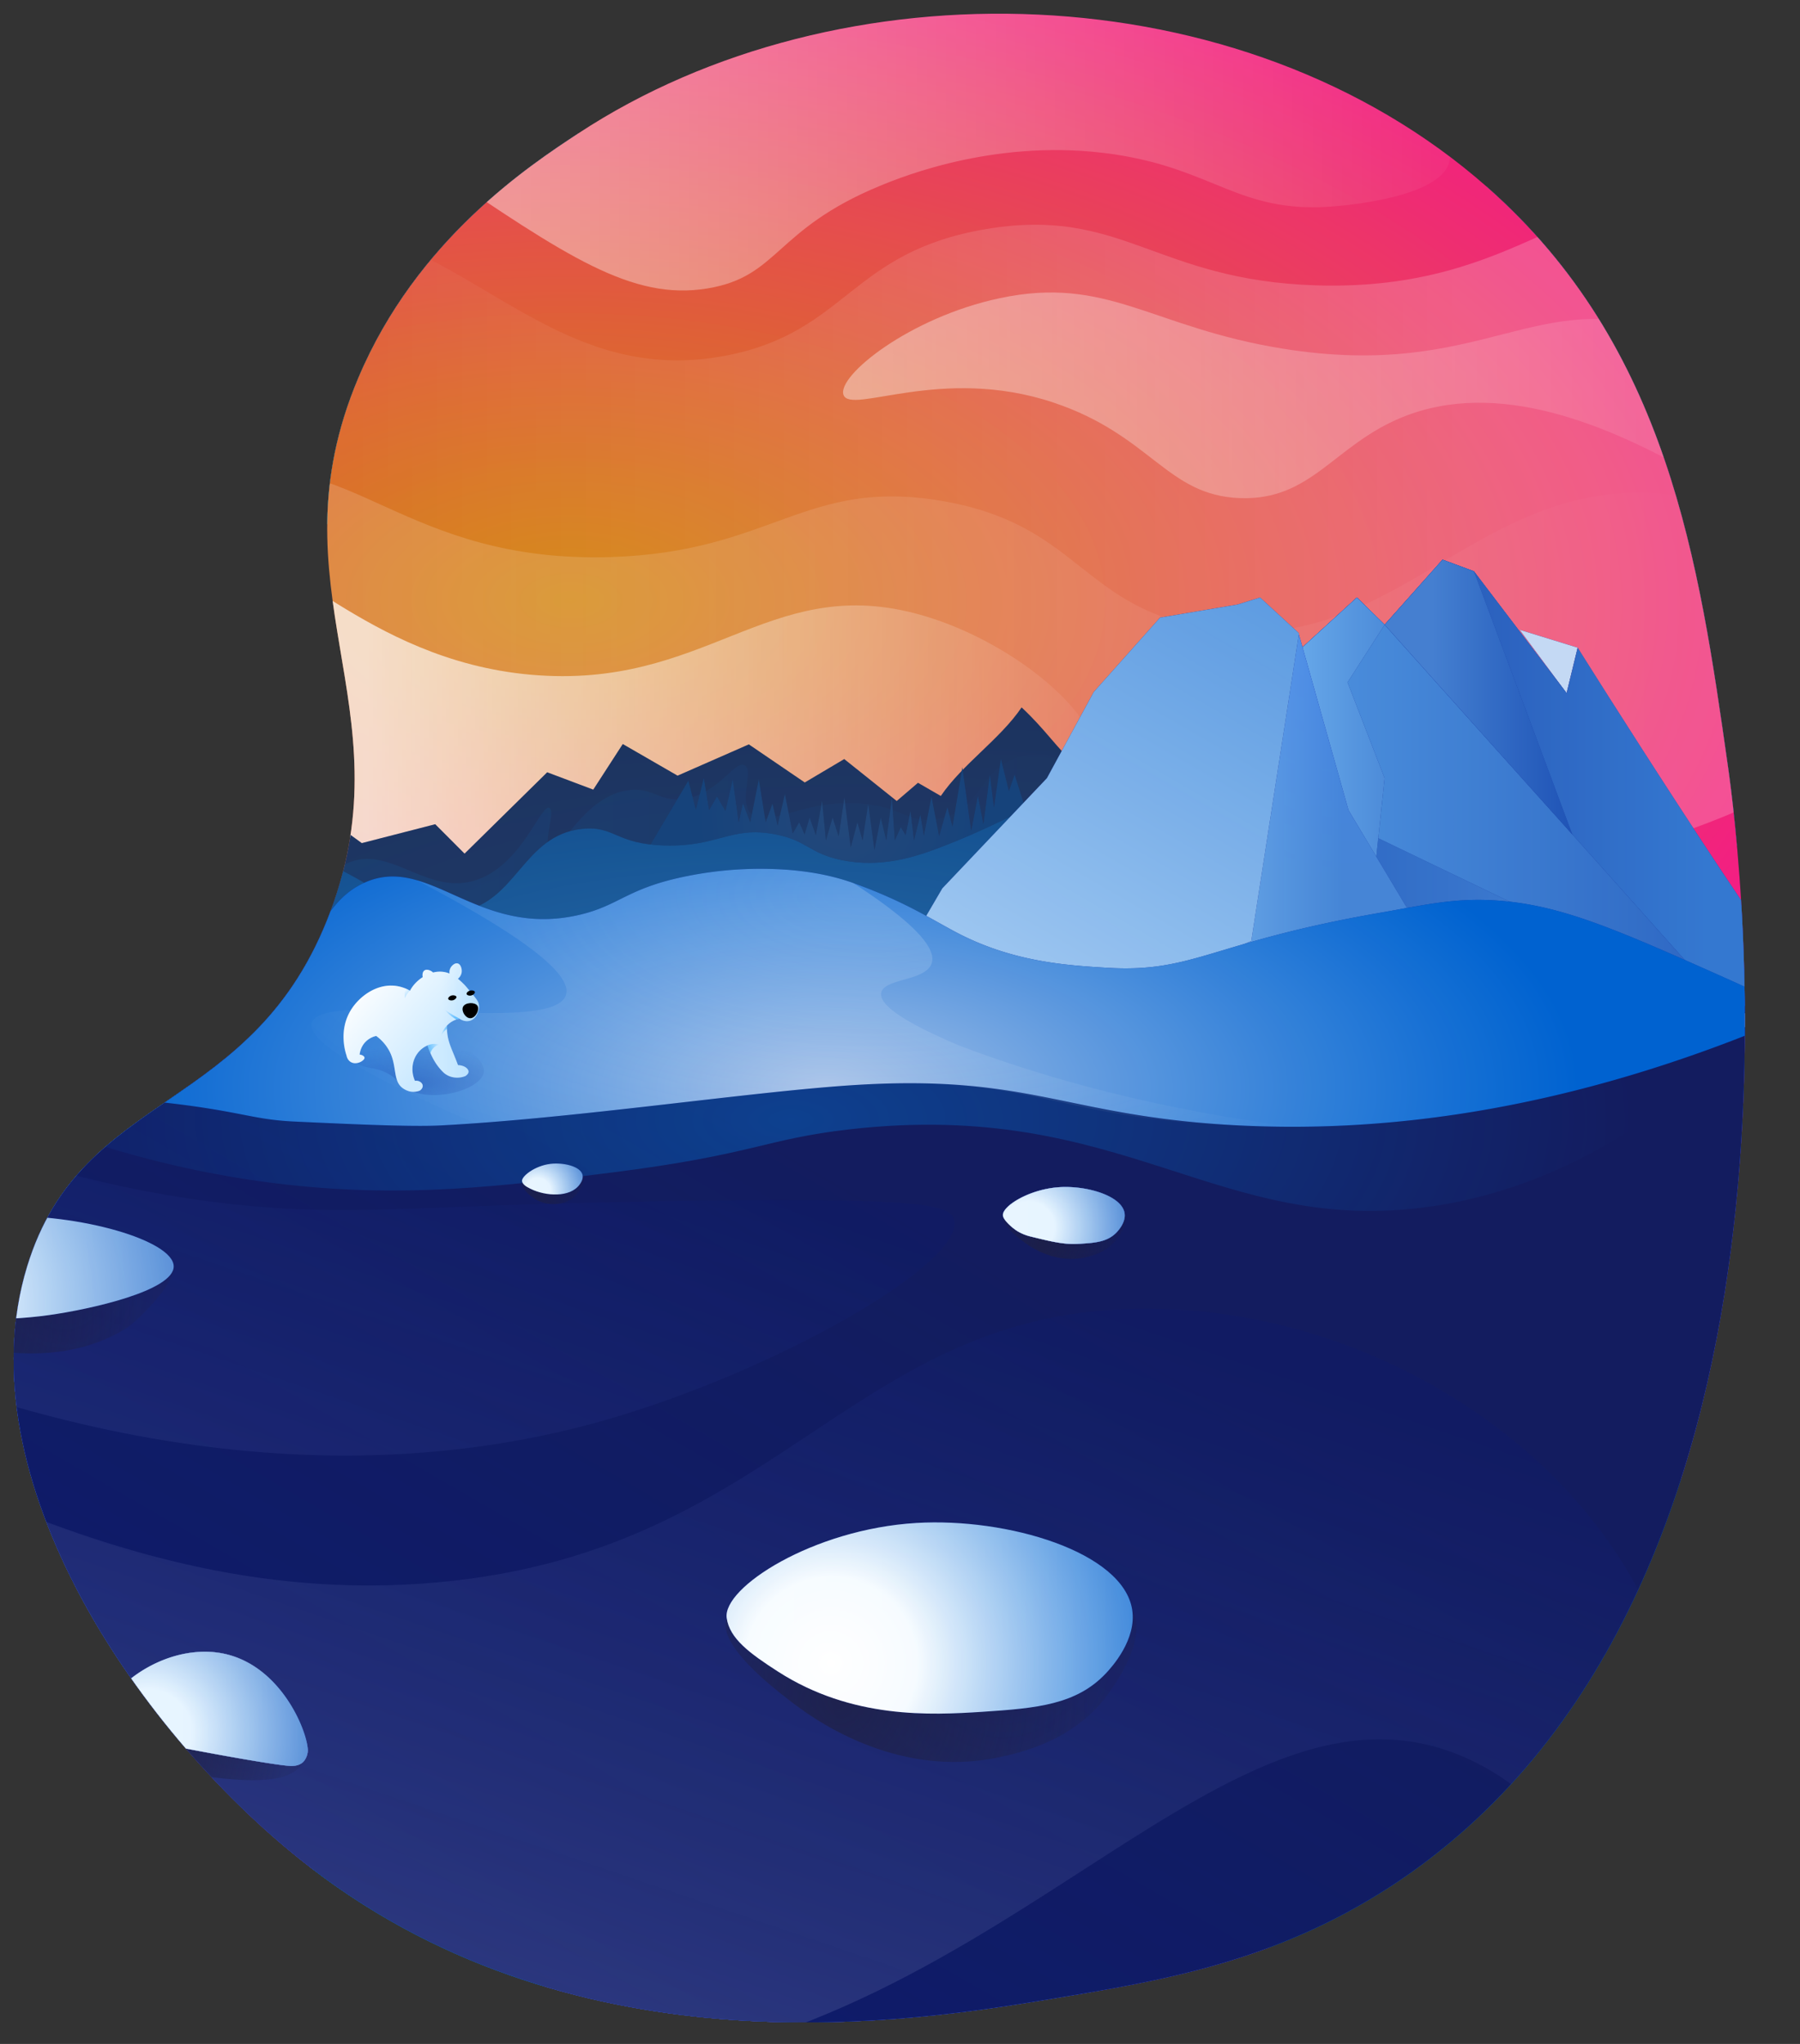 <svg id="ca764b75-c9ea-431e-ae27-5af58493767c" data-name="Layer 1" xmlns="http://www.w3.org/2000/svg" xmlns:xlink="http://www.w3.org/1999/xlink" viewBox="0 0 1854.93 2106.39"><rect x="0" y="0" width="1854.93" height="2106.39" fill="#333333" stroke="none"/><defs><clipPath id="06cde2b1-83fd-4da6-bcd7-39f15ecccd5c"><path d="M1780.66,789.66c12.54,88.2,111.36,855.81-347.93,1154.57-119.49,77.72-235.55,96.91-348.27,115.55-139.64,23.09-484.16,80.06-763.61-134.5C145.29,1790.48-38.52,1522.87,28,1305.13,84.32,1121,261.91,1149.56,340.65,939c78.55-210.08-62.75-333.24,28.58-549.52,60.18-142.51,176.38-218.9,226.88-252.1C864.2-38.9,1278.87-31,1532.57,192.83,1719.27,357.55,1750.74,579,1780.66,789.66Z" style="fill:none"/></clipPath><radialGradient id="9080c15e-0716-46c4-85df-f9cedf955e52" cx="418.46" cy="776.66" r="1116.28" gradientTransform="matrix(-0.01, 1, -1.86, -0.01, 1863.39, 368.21)" gradientUnits="userSpaceOnUse"><stop offset="0" stop-color="#00d9ff" stop-opacity="0.8"/><stop offset="1" stop-color="#1f2042" stop-opacity="0.98"/></radialGradient><radialGradient id="edf01304-2e3f-4761-a58a-b50db6eda8bd" cx="591.71" cy="617.09" r="876.74" gradientTransform="matrix(-0.01, 1, -1.86, -0.01, 1741.55, 33.34)" gradientUnits="userSpaceOnUse"><stop offset="0" stop-color="#ff9d00" stop-opacity="0.8"/><stop offset="1" stop-color="#ff00a6" stop-opacity="0.98"/></radialGradient><linearGradient id="74e48143-0919-469b-9906-d18cee3e137e" x1="379.67" y1="773.61" x2="1165.67" y2="773.61" gradientUnits="userSpaceOnUse"><stop offset="0" stop-color="#fff" stop-opacity="0.7"/><stop offset="1" stop-color="#fff" stop-opacity="0"/></linearGradient><linearGradient id="36b8a577-ac31-42ac-92eb-a6af97cbecfe" x1="370.52" y1="2230.77" x2="935.17" y2="1252.76" gradientUnits="userSpaceOnUse"><stop offset="0" stop-color="#1f2042" stop-opacity="0.4"/><stop offset="1" stop-color="#1f2042" stop-opacity="0.6"/></linearGradient><linearGradient id="58fbf54c-e185-4e9b-ba65-2db27e457662" x1="-603.5" y1="574.34" x2="697.11" y2="574.34" gradientTransform="matrix(-1, 0, 0, 1, 905.48, 0)" gradientUnits="userSpaceOnUse"><stop offset="0" stop-color="#fff" stop-opacity="0.2"/><stop offset="1" stop-color="#fff" stop-opacity="0"/></linearGradient><linearGradient id="b4434fd8-d4b8-43e0-8e7e-0ab7503a722e" x1="472.54" y1="750.87" x2="1779.53" y2="750.87" gradientUnits="userSpaceOnUse"><stop offset="0" stop-color="#fff" stop-opacity="0.15"/><stop offset="1" stop-color="#fff" stop-opacity="0"/></linearGradient><linearGradient id="e7980dbf-10fb-4648-b3c8-ba8f6133d7ac" x1="554.32" y1="2279.35" x2="897.95" y2="1265.84" gradientUnits="userSpaceOnUse"><stop offset="0" stop-color="#dbdfef" stop-opacity="0.2"/><stop offset="1" stop-color="#00178a" stop-opacity="0.1"/></linearGradient><radialGradient id="c51b5439-d8e2-4e63-9169-df71b5146bce" cx="896.15" cy="1013.83" r="1136.38" gradientTransform="translate(0 688.37) scale(1 0.32)" gradientUnits="userSpaceOnUse"><stop offset="0" stop-color="#2ea8ff" stop-opacity="0.3"/><stop offset="1" stop-color="#0095ff" stop-opacity="0.2"/></radialGradient><linearGradient id="af5cac08-256a-41c6-8289-6e798ce9c2bf" x1="2394.74" y1="923.33" x2="3098.7" y2="923.33" gradientTransform="matrix(-1, 0, 0, 1, 3528.77, 0)" gradientUnits="userSpaceOnUse"><stop offset="0" stop-color="#0095ff" stop-opacity="0"/><stop offset="1" stop-color="#0095ff" stop-opacity="0.2"/></linearGradient><radialGradient id="d438138c-1127-45a3-8ef1-edf70eb4e8f7" cx="866.46" cy="839.52" r="148.69" gradientUnits="userSpaceOnUse"><stop offset="0" stop-color="#2ea8ff" stop-opacity="0.3"/><stop offset="1" stop-color="#0095ff" stop-opacity="0.3"/></radialGradient><radialGradient id="d1216d24-6062-45b6-9d33-be8496196e95" cx="791.13" cy="1030.74" r="706.9" gradientTransform="translate(0 699.86) scale(1 0.32)" gradientUnits="userSpaceOnUse"><stop offset="0" stop-color="#2ea8ff" stop-opacity="0.8"/><stop offset="1" stop-color="#0095ff" stop-opacity="0.6"/></radialGradient><linearGradient id="73d7afb5-a64d-4681-93df-8d16fa02b666" x1="1861.31" y1="806.77" x2="2258.04" y2="806.77" gradientTransform="matrix(-1, 0, 0, 1, 3528.77, 0)" gradientUnits="userSpaceOnUse"><stop offset="0" stop-color="#6bc1ff" stop-opacity="0.7"/><stop offset="1" stop-color="#59baff" stop-opacity="0.5"/></linearGradient><linearGradient id="43ca0e9d-1649-4e9d-8c1c-5c37be9dff9d" x1="1769.34" y1="806.77" x2="2215.97" y2="806.77" gradientTransform="matrix(-1, 0, 0, 1, 3528.77, 0)" gradientUnits="userSpaceOnUse"><stop offset="0" stop-color="#57b9ff" stop-opacity="0.6"/><stop offset="1" stop-color="#6bc1ff" stop-opacity="0.3"/></linearGradient><linearGradient id="45a14ade-1e19-4af1-9791-0f99f35e9b9e" x1="1368.94" y1="826.26" x2="1919.12" y2="826.26" gradientUnits="userSpaceOnUse"><stop offset="0" stop-color="#6bc1ff" stop-opacity="0.7"/><stop offset="1" stop-color="#59baff" stop-opacity="0.4"/></linearGradient><linearGradient id="00a3a79e-260a-4b5e-961b-db5b739dd74e" x1="1476.3" y1="718.32" x2="1669.67" y2="718.32" gradientUnits="userSpaceOnUse"><stop offset="0" stop-color="#73c5ff" stop-opacity="0.6"/><stop offset="1" stop-color="#4ab4ff" stop-opacity="0.3"/></linearGradient><linearGradient id="de626590-798b-4134-b157-5193ae6096f0" x1="1279.1" y1="781.67" x2="1477.62" y2="781.67" gradientUnits="userSpaceOnUse"><stop offset="0" stop-color="#87cdff" stop-opacity="0.9"/><stop offset="1" stop-color="#6bc1ff" stop-opacity="0.6"/></linearGradient><radialGradient id="3212b96a-994b-49a3-aff0-3964f4ccf517" cx="1354.09" cy="672.68" r="255.01" gradientTransform="translate(978.04 -737.09) rotate(53.2) scale(1 0.81)" gradientUnits="userSpaceOnUse"><stop offset="0" stop-color="#01f" stop-opacity="0.3"/><stop offset="1" stop-color="#01f" stop-opacity="0"/></radialGradient><linearGradient id="a49b5cd6-517c-4b31-b06f-9b57bfb818ea" x1="1068.11" y1="821.09" x2="1382.11" y2="821.09" gradientUnits="userSpaceOnUse"><stop offset="0" stop-color="#abdcff"/><stop offset="1" stop-color="#6bc1ff" stop-opacity="0.65"/></linearGradient><linearGradient id="a97a3fdd-1037-4814-b4cb-31baeafb0e50" x1="1037.94" y1="1101.8" x2="1397.24" y2="479.48" gradientUnits="userSpaceOnUse"><stop offset="0" stop-color="#bde3ff" stop-opacity="0.9"/><stop offset="1" stop-color="#6bc1ff" stop-opacity="0.7"/></linearGradient><radialGradient id="7e05c57e-85b8-4b82-aac6-7839bcd8512c" cx="815.11" cy="1149.89" r="869.02" gradientTransform="translate(0 625.18) scale(1 0.46)" gradientUnits="userSpaceOnUse"><stop offset="0" stop-color="#0095ff" stop-opacity="0.3"/><stop offset="1" stop-color="#0095ff" stop-opacity="0"/></radialGradient><radialGradient id="153d88ba-081f-4005-94ed-cb60562f6606" cx="1033.12" cy="1707.02" r="258.92" gradientUnits="userSpaceOnUse"><stop offset="0" stop-color="#1f2042" stop-opacity="0.3"/><stop offset="1" stop-color="#1f2042" stop-opacity="0"/></radialGradient><radialGradient id="176ace39-84c2-4851-847c-44df4953befa" cx="864.11" cy="1753.34" r="264.01" gradientUnits="userSpaceOnUse"><stop offset="0" stop-color="#1f2042" stop-opacity="0.7"/><stop offset="1" stop-color="#1f2042" stop-opacity="0.02"/></radialGradient><radialGradient id="0f0c05a3-1f05-4c24-97e2-b0e424db0d27" cx="856.11" cy="1714.23" r="466.74" gradientUnits="userSpaceOnUse"><stop offset="0" stop-color="#fff"/><stop offset="0.19" stop-color="#f5fbff"/><stop offset="1" stop-color="#0095ff" stop-opacity="0.5"/></radialGradient><linearGradient id="e0092b0d-0bf8-4052-9674-0b8ff9b7d191" x1="748.72" y1="1667.46" x2="1167.32" y2="1667.46" gradientTransform="matrix(1, 0, 0, 1, 0, 0)" xlink:href="#58fbf54c-e185-4e9b-ba65-2db27e457662"/><radialGradient id="be3e610a-3229-4c43-9ac4-03e822644aef" cx="1119.5" cy="1261.41" r="81.61" gradientTransform="translate(-202.23 209.77) rotate(-10)" xlink:href="#153d88ba-081f-4005-94ed-cb60562f6606"/><radialGradient id="d985f159-78b2-45cc-9ad5-b631efa36980" cx="1069.5" cy="1277.35" r="78.65" gradientTransform="translate(-202.23 209.77) rotate(-10)" xlink:href="#176ace39-84c2-4851-847c-44df4953befa"/><radialGradient id="666b1c79-7f37-46d4-9d06-04d834722817" cx="1059.72" cy="1264.78" r="139.99" gradientUnits="userSpaceOnUse"><stop offset="0.19" stop-color="#e3f3ff"/><stop offset="1" stop-color="#57b9ff" stop-opacity="0.5"/></radialGradient><linearGradient id="3257285a-4e58-4c86-81fd-7232ee8f667b" x1="1033.5" y1="1252.63" x2="1159.08" y2="1252.63" gradientTransform="matrix(1, 0, 0, 1, 0, 0)" xlink:href="#58fbf54c-e185-4e9b-ba65-2db27e457662"/><radialGradient id="2d6a3d7e-170d-452b-a628-1c61d3760bae" cx="1059.72" cy="1264.78" r="139.99" xlink:href="#666b1c79-7f37-46d4-9d06-04d834722817"/><linearGradient id="cd992047-b858-4fb6-ae0e-99af2b736cf3" x1="1033.5" y1="1252.63" x2="1159.08" y2="1252.63" gradientTransform="matrix(1, 0, 0, 1, 0, 0)" xlink:href="#58fbf54c-e185-4e9b-ba65-2db27e457662"/><radialGradient id="afc16046-0eb8-4305-acd2-cc801bdce978" cx="66.11" cy="1327.34" r="194" xlink:href="#153d88ba-081f-4005-94ed-cb60562f6606"/><radialGradient id="14b6e450-70f9-4f6f-bbc3-45262b2bfddd" cx="-72.35" cy="1356.05" r="214.46" xlink:href="#176ace39-84c2-4851-847c-44df4953befa"/><radialGradient id="fe306f74-6b4f-4b96-8c8e-340fd4e4dbcd" cx="-106.98" cy="1297.18" r="386.03" gradientTransform="translate(-169.05 43.55) rotate(-8)" xlink:href="#666b1c79-7f37-46d4-9d06-04d834722817"/><linearGradient id="16ba0ae9-2242-4f0a-800e-e2deb413a50f" x1="-179.86" y1="1274.35" x2="169.2" y2="1274.35" gradientTransform="translate(-169.05 43.55) rotate(-8)" xlink:href="#58fbf54c-e185-4e9b-ba65-2db27e457662"/><radialGradient id="93e11f46-5f20-47f3-a623-16566abad258" cx="580.66" cy="1217.15" r="46.54" xlink:href="#153d88ba-081f-4005-94ed-cb60562f6606"/><radialGradient id="cb3f22d3-fca7-47a4-88d1-32403a7dec46" cx="555.26" cy="1227.29" r="40.56" xlink:href="#176ace39-84c2-4851-847c-44df4953befa"/><radialGradient id="33fa733a-eab6-49f1-b0f2-8c620ba94e2f" cx="553.95" cy="1335.61" r="69.43" gradientTransform="translate(-326.76 80.53) rotate(-15)" xlink:href="#666b1c79-7f37-46d4-9d06-04d834722817"/><linearGradient id="a4ae7683-f024-491f-b5db-be4d4cfb91ec" x1="541.01" y1="1328.61" x2="602.97" y2="1328.61" gradientTransform="translate(-326.76 80.53) rotate(-15)" xlink:href="#58fbf54c-e185-4e9b-ba65-2db27e457662"/><radialGradient id="6931bcf3-22d8-4d15-90f4-9bd8b2fe39b4" cx="247.92" cy="1780.89" r="127.15" xlink:href="#153d88ba-081f-4005-94ed-cb60562f6606"/><radialGradient id="cbb6cd05-66c9-4e24-be4b-ddabff9b99b9" cx="165.16" cy="1803.74" r="129.31" xlink:href="#176ace39-84c2-4851-847c-44df4953befa"/><linearGradient id="84f195f1-3a08-43c9-bb8e-46b6990f4517" x1="9.91" y1="1742.48" x2="171.58" y2="1785.8" gradientTransform="translate(-326.76 80.53) rotate(-15)" gradientUnits="userSpaceOnUse"><stop offset="0" stop-color="#def1ff"/><stop offset="1" stop-color="#d1d4ff"/></linearGradient><radialGradient id="5bd4c06f-6834-4955-8de0-120788b68912" cx="152.08" cy="1785.43" r="234.24" xlink:href="#666b1c79-7f37-46d4-9d06-04d834722817"/><linearGradient id="0fee9ee2-7882-4ce0-bcda-e6d55bdfe835" x1="108.5" y1="1761.06" x2="317.24" y2="1761.06" gradientTransform="matrix(1, 0, 0, 1, 0, 0)" xlink:href="#58fbf54c-e185-4e9b-ba65-2db27e457662"/><radialGradient id="006a03ee-c6f0-4a54-b2c6-1e102a2226dc" cx="850.37" cy="1124.59" r="774.56" gradientTransform="translate(0 604.5) scale(1 0.46)" gradientUnits="userSpaceOnUse"><stop offset="0" stop-color="#d1ecff" stop-opacity="0.8"/><stop offset="1" stop-color="#0095ff" stop-opacity="0.6"/></radialGradient><radialGradient id="68f41d9b-f37f-4a7c-9c8f-377b1df694b7" cx="897.56" cy="923.86" r="709.6" gradientTransform="translate(0 496.6) scale(1 0.46)" gradientUnits="userSpaceOnUse"><stop offset="0" stop-color="#e5f4ff" stop-opacity="0.2"/><stop offset="1" stop-color="#fff" stop-opacity="0"/></radialGradient><radialGradient id="eaeec07c-009b-4dd5-a6a1-44c1fb05add2" cx="429.45" cy="907.13" r="0.02" gradientTransform="translate(0 487.61) scale(1 0.46)" gradientUnits="userSpaceOnUse"><stop offset="0" stop-color="#69c0ff" stop-opacity="0.8"/><stop offset="1" stop-color="#0095ff" stop-opacity="0.6"/></radialGradient><radialGradient id="63ac4b7b-2b89-444c-aa24-bb6f47cbba43" cx="427.67" cy="1116.57" r="116.36" gradientTransform="translate(0 758.14) scale(1 0.32)" gradientUnits="userSpaceOnUse"><stop offset="0" stop-color="#00178a" stop-opacity="0.3"/><stop offset="1" stop-color="#00178a" stop-opacity="0"/></radialGradient><linearGradient id="55a9fcde-1491-427a-b73b-130a58023ee4" x1="354.01" y1="1058.94" x2="493.69" y2="1058.94" gradientUnits="userSpaceOnUse"><stop offset="0" stop-color="#01f" stop-opacity="0"/><stop offset="0.82" stop-color="#01f" stop-opacity="0.1"/></linearGradient><linearGradient id="1963d859-604b-4bff-b426-e99f83ebdef0" x1="365.63" y1="1058.94" x2="505.32" y2="1058.94" gradientUnits="userSpaceOnUse"><stop offset="0" stop-color="#fff"/><stop offset="0.65" stop-color="#fff"/><stop offset="1" stop-color="#d9efff"/></linearGradient><linearGradient id="454b687c-577b-47aa-86d9-175ba087333b" x1="372.26" y1="1004.95" x2="456.65" y2="1078.3" gradientUnits="userSpaceOnUse"><stop offset="0" stop-color="#fff" stop-opacity="0.2"/><stop offset="1" stop-color="#0095ff" stop-opacity="0.2"/></linearGradient><linearGradient id="64f63ec8-07bf-4157-adcb-8f4a2a9c807d" x1="461.97" y1="1062.13" x2="453.5" y2="1063.58" gradientUnits="userSpaceOnUse"><stop offset="0" stop-color="#0095ff" stop-opacity="0.5"/><stop offset="1" stop-color="#0095ff" stop-opacity="0"/></linearGradient><linearGradient id="ff6f8961-e46c-474d-95f4-64e76ec6f157" x1="416.04" y1="1021.43" x2="420.38" y2="1025.2" xlink:href="#454b687c-577b-47aa-86d9-175ba087333b"/><linearGradient id="30cbb2a3-337b-4518-8b6e-6bcd15b84e68" x1="458.84" y1="1038.67" x2="469.67" y2="1048.91" gradientUnits="userSpaceOnUse"><stop offset="0" stop-color="#0095ff" stop-opacity="0"/><stop offset="1" stop-color="#0095ff" stop-opacity="0.5"/></linearGradient><linearGradient id="b1190aaf-4b8c-48e9-9aaa-701ef23afeb4" x1="453.65" y1="1079.08" x2="441.69" y2="1081.12" xlink:href="#30cbb2a3-337b-4518-8b6e-6bcd15b84e68"/><linearGradient id="69f2ca9a-f8fe-42d8-b9f4-92a5466423bb" x1="291.38" y1="122.42" x2="1592.23" y2="122.42" gradientUnits="userSpaceOnUse"><stop offset="0" stop-color="#fff" stop-opacity="0.5"/><stop offset="1" stop-color="#fff" stop-opacity="0"/></linearGradient><linearGradient id="7e91a2c3-1dd5-451e-8914-37705a2679a8" x1="13.04" y1="444.44" x2="1964.34" y2="444.44" xlink:href="#74e48143-0919-469b-9906-d18cee3e137e"/></defs><title>bear</title><g style="clip-path:url(#06cde2b1-83fd-4da6-bcd7-39f15ecccd5c)"><path d="M641.61,1354.84v220s55,34,156,34,110-16,110-16l-49-238" style="fill:#fff;stroke:#000;stroke-miterlimit:10"/><path d="M596.11,137.34c-250.21,46.6-287.09,98.09-302,122C175.29,449.9,562.82,746.7,460,971.58,367.9,1173.12-6.12,1073.5-86.56,1262.5c-86.81,204,265.29,530.85,407.42,662.78,133.54,124,543.15,504.2,738.07,390C1244.69,2206.53,981,1799,1215,1385.23c205.18-362.93,567.6-333.74,615.06-624.06,38-232.15-150.84-461.68-297.44-568.34C1281,9.79,987.29,64.49,596.11,137.34Z" style="fill:#00d9ff"/><path d="M596.11,137.34c-250.21,46.6-287.09,98.09-302,122C175.29,449.9,562.82,746.7,460,971.58,367.9,1173.12-6.12,1073.5-86.56,1262.5c-86.81,204,265.29,530.85,407.42,662.78,133.54,124,543.15,504.2,738.07,390C1244.69,2206.53,981,1799,1215,1385.23c205.18-362.93,567.6-333.74,615.06-624.06,38-232.15-150.84-461.68-297.44-568.34C1281,9.79,987.29,64.49,596.11,137.34Z" style="fill:url(#9080c15e-0716-46c4-85df-f9cedf955e52)"/><path d="M1884.09,678.1c65.91,233.3,5.66,441-29.16,561.06-13.67,47.13-65.71,216.42-198.86,405-100.24,142-227,321.57-448.64,413.92C788,2232.89,364.7,1955.48,320.85,1925.28,115,1783.49-152.92,1491.83-86.56,1262.5-34.34,1082.05,184.07,1132.06,255,928.28c71.86-206.61-65-510,39.16-668.94,4.11-6.27,7.8-11.22,7.8-11.22,16.44-11,42.4-28.51,74-50.28C558.74,71.77,610.71,22.63,660-9c271.22-174,707.05,25.5,834.88,84,41.26,18.89,78.55,39.94,115.72,72.76,74.32,65.62,102.45,137.91,151.79,254.27C1872.67,662.21,1868.17,621.75,1884.09,678.1Z" style="fill:#1f2042"/><path d="M1884.09,678.1c65.91,233.3,5.66,441-29.16,561.06-13.67,47.13-65.71,216.42-198.86,405-100.24,142-227,321.57-448.64,413.92C788,2232.89,364.7,1955.48,320.85,1925.28,115,1783.49-152.92,1491.83-86.56,1262.5-34.34,1082.05,184.07,1132.06,255,928.28c71.86-206.61-65-510,39.16-668.94,4.11-6.27,7.8-11.22,7.8-11.22,16.44-11,42.4-28.51,74-50.28C558.74,71.77,610.71,22.63,660-9c271.22-174,707.05,25.5,834.88,84,41.26,18.89,78.55,39.94,115.72,72.76,74.32,65.62,102.45,137.91,151.79,254.27C1872.67,662.21,1868.17,621.75,1884.09,678.1Z" style="fill:url(#edf01304-2e3f-4761-a58a-b50db6eda8bd)"/><path d="M547.08,695.34C374,680.1,287,552,248.11,585.34c-35.55,30.42,5.6,174.29,96.58,263,230.33,224.56,770.39,86.32,789.94-46.4,9.28-63-95.72-145.13-192.25-170C790.43,592.68,727,711.18,547.08,695.34Z" style="fill:url(#74e48143-0919-469b-9906-d18cee3e137e)"/><path d="M1104.11,829.34c-232.83,4.26-396.8,62-644.08,142.24C114.35,1083.72-51.2,1164.7-86.56,1262.5-161.21,1469,88.73,1725,269.13,1909.77c148.14,151.72,439.45,450.06,789.8,405.55,109.76-13.94,185.88-64.76,234.11-94.47,220.69-136,307.25-345.6,410-604.42,121.58-306.43,182.37-459.65,124.32-572.59C1711.35,818.23,1296.05,825.83,1104.11,829.34Z" style="fill:#0095ff"/><path d="M1104.11,829.34c-232.83,4.26-396.8,62-644.08,142.24C114.35,1083.72-51.2,1164.7-86.56,1262.5-161.21,1469,88.73,1725,269.13,1909.77c148.14,151.72,439.45,450.06,789.8,405.55,109.76-13.94,185.88-64.76,234.11-94.47,220.69-136,307.25-345.6,410-604.42,121.58-306.43,182.37-459.65,124.32-572.59C1711.35,818.23,1296.05,825.83,1104.11,829.34Z" style="fill:#00178a"/><path d="M1104.11,829.34c-232.83,4.26-396.8,62-644.08,142.24C114.35,1083.72-51.2,1164.7-86.56,1262.5-161.21,1469,88.73,1725,269.13,1909.77c148.14,151.72,439.45,450.06,789.8,405.55,109.76-13.94,185.88-64.76,234.11-94.47,220.69-136,307.25-345.6,410-604.42,121.58-306.43,182.37-459.65,124.32-572.59C1711.35,818.23,1296.05,825.83,1104.11,829.34Z" style="fill:url(#36b8a577-ac31-42ac-92eb-a6af97cbecfe)"/><path d="M1754.18,212.08c-126.61-35-183.39,88.74-398,82-166.17-5.22-199.83-81.53-340-58-139.77,23.46-143,105.48-266,130-194.11,38.69-278.51-147.1-466-138-208,10.09-429.66,254.63-396,414,44.91,212.59,541.1,259.64,798,284,363.87,34.5,1202,45.71,1304-276C2041.22,489.05,1904.92,253.74,1754.18,212.08Z" style="fill:url(#58fbf54c-e185-4e9b-ba65-2db27e457662)"/><path d="M231.68,492.08c126.61-35,183.39,88.74,398,82,166.17-5.22,199.83-81.53,340-58,139.77,23.46,143,105.48,266,130,194.11,38.69,278.51-147.1,466-138,219.83,10.66,446.06,286.45,396,414-44.64,113.76-289.4,59.2-1019.54,69.11C321,1001.46,65.88,1067.16-4.32,930.08-72.74,796.48,68.51,537.18,231.68,492.08Z" style="fill:url(#b4434fd8-d4b8-43e0-8e7e-0ab7503a722e)"/><path d="M-103.89,1148.91c152.33,65.31,280.13,87.1,370.17,94.67,112.3,9.44,178.15-2.76,454.35-6.24,230-2.9,258.09,4.49,262.38,19.4,12.73,44.2-182.64,156.07-358.9,206.6-133.39,38.24-408.72,85.16-795.93-81Q-137.86,1265.61-103.89,1148.91Zm98.87,761c49.31,42.81,267.89,232.51,572.34,227.72,453.57-7.13,686.72-439.47,942.79-326.29,120,53,158.91,187.76,203.57,169.09,51.11-21.36,49.9-218.85-38-364-91-150.32-272.27-255.65-460.75-266.72-333.31-19.59-395.7,247.47-763.75,281-379.44,34.56-634-221.6-698.25-139C-300.19,1560-157.9,1777.22-5,1909.91Z" style="fill:url(#e7980dbf-10fb-4648-b3c8-ba8f6133d7ac)"/><path d="M1112.26,792.37c-25.23-23.55-34.24-39.77-59.47-63.32-22.35,32.87-60.92,58.4-83.26,91.27L946,806.74l-21.9,18.76L870,782.28l-40.67,24.13-57.64-39.27-73.44,32.24-56.47-32.6-30.41,47-47.47-17.89-85.16,83.84L448.5,849.41l-75.69,19.47-28.12-20.55L97.06,1068.93H1597.52c-53.84-125.44-323.29-250.88-377.12-376.31Z" style="fill:#1f2042"/><path d="M1112.26,792.37c-25.23-23.55-34.24-39.77-59.47-63.32-22.35,32.87-60.92,58.4-83.26,91.27L946,806.74l-21.9,18.76L870,782.28l-40.67,24.13-57.64-39.27-73.44,32.24-56.47-32.6-30.41,47-47.47-17.89-85.16,83.84L448.5,849.41l-75.69,19.47-28.12-20.55L97.06,1068.93H1597.52c-53.84-125.44-323.29-250.88-377.12-376.31Z" style="opacity:0.7;fill:url(#c51b5439-d8e2-4e63-9169-df71b5146bce)"/><path d="M304.67,1016.78c-9.05-45,16.08-113.2,56.36-128.45C404.28,872,442.61,925.17,493.41,906c45.17-17,64.13-77.62,72.75-73.4,6.62,3.24-7.22,37.73.65,41.94,10.42,5.58,35.15-54.59,81.27-60.29,26.11-3.24,32.93,14.22,60,8.65,33.83-7,49-39.52,59.25-34.21,10.1,5.21-6.58,35.7,6.56,49.8,15.83,17,51.29-14.64,112.06-10.48,44.51,3.05,50.32,21.74,80.79,16,43.91-8.33,41.78-49,80.33-62.68,64-22.67,122.09,70.83,195.4,50.66,26.77-7.37,44.86-26.94,55.73-41.8,28.44,26.11,61.38,52.21,94.93,78.32,10,69.4-66.53,144.16-150.44,200.44H332.86C318,1052.25,308.28,1034.73,304.67,1016.78Z" style="opacity:0.4;fill:url(#af5cac08-256a-41c6-8289-6e798ce9c2bf)"/><polygon points="664.22 880.67 808.43 866.13 889.76 897.12 1068.7 866.13 1056.41 832.31 1045.6 798.23 1039.7 815.27 1031.42 781.92 1024.3 832.31 1020.04 798.23 1013.41 849.41 1007.75 820 1000.87 856.37 991.7 790.81 981.54 851.79 976.3 831.78 967.78 861.62 959.91 820.75 952.05 861.29 948.45 839.52 941.89 866.13 938.29 835.79 933.21 860.63 928.27 852.44 922.13 866.13 919.13 821.82 913.37 866.13 907.62 842.49 901.14 876.03 894.71 828.16 888.89 866.13 883.57 847.39 876.68 873.41 870.13 821.82 864.23 861.94 858.01 842.49 851.12 866.13 847.19 825.36 840.72 860.63 834.29 842.49 829.17 859.98 823.6 847.39 816.91 858.97 808.85 818.14 801.32 850.8 796.07 828.16 789.04 847.39 781.98 802.96 773.14 847.39 765.6 827.67 761.22 847.39 755.11 803.29 747.58 835.79 738.89 820.75 730.75 834.86 725.29 801.65 717.1 834.44 709.38 804.47 664.22 880.67" style="fill:#1f2042"/><polygon points="664.22 880.67 808.43 866.13 889.76 897.12 1068.7 866.13 1056.41 832.31 1045.6 798.23 1039.7 815.27 1031.42 781.92 1024.3 832.31 1020.04 798.23 1013.41 849.41 1007.75 820 1000.87 856.37 991.7 790.81 981.54 851.79 976.3 831.78 967.78 861.62 959.91 820.75 952.05 861.29 948.45 839.52 941.89 866.13 938.29 835.79 933.21 860.63 928.27 852.44 922.13 866.13 919.13 821.82 913.37 866.13 907.62 842.49 901.14 876.03 894.71 828.16 888.89 866.13 883.57 847.39 876.68 873.41 870.13 821.82 864.23 861.94 858.01 842.49 851.12 866.13 847.19 825.36 840.72 860.63 834.29 842.49 829.17 859.98 823.6 847.39 816.91 858.97 808.85 818.14 801.32 850.8 796.07 828.16 789.04 847.39 781.98 802.96 773.14 847.39 765.6 827.67 761.22 847.39 755.11 803.29 747.58 835.79 738.89 820.75 730.75 834.86 725.29 801.65 717.1 834.44 709.38 804.47 664.22 880.67" style="fill:url(#d438138c-1127-45a3-8ef1-edf70eb4e8f7)"/><path d="M1254.31,738.23c-56.48,9.49-171.92,92.27-286.56,135.5-24.59,9.27-59.84,21.09-100.64,12.61-33.59-7-35.26-20.31-68.7-26.6-45.51-8.56-58.32,13.14-113.3,11.6-51.29-1.44-51.36-20.63-85.34-17.11-61.13,6.34-68,77.19-126,84.87-65.72,8.7-99.39-42.93-155.32-53.74C254.71,873,154.12,897,.11,1077.87H1707.33C1494.87,777.24,1350.83,722,1254.31,738.23Z" style="fill:#1f2042"/><path d="M1254.31,738.23c-56.48,9.49-171.92,92.27-286.56,135.5-24.59,9.27-59.84,21.09-100.64,12.61-33.59-7-35.26-20.31-68.7-26.6-45.51-8.56-58.32,13.14-113.3,11.6-51.29-1.44-51.36-20.63-85.34-17.11-61.13,6.34-68,77.19-126,84.87-65.72,8.7-99.39-42.93-155.32-53.74C254.71,873,154.12,897,.11,1077.87H1707.33C1494.87,777.24,1350.83,722,1254.31,738.23Z" style="opacity:0.67;fill:url(#d1216d24-6062-45b6-9d33-be8496196e95)"/><polygon points="1625.79 667.46 1566.08 649.04 1614.38 714.34 1625.79 667.46" style="fill:#00178a"/><polygon points="1625.79 667.46 1566.08 649.04 1614.38 714.34 1625.79 667.46" style="fill:#d9efff;opacity:0.9"/><g id="9c03ac86-97be-43ab-adf9-77aae0cfcfc7" data-name="mountain2"><path d="M1398.3,615.76l28.6,28,59.66-67,32.37,12,20,26.3h0l31.35,41.25h0l44.11,58,21.77-14.83h0s178.77,273.41,237.38,337.25h-95l-367.11-89.18q-78.93-82.1-157.85-164.21l-1.3-.62-23.92-11.55Z" style="fill:#00178a"/><path d="M1398.3,615.76l28.6,28,59.66-67,32.37,12,20,26.3h0l31.35,41.25h0l44.11,58,21.77-14.83h0s178.77,273.41,237.38,337.25h-95l-367.11-89.18q-78.93-82.1-157.85-164.21l-1.3-.62-23.92-11.55Z" style="opacity:0.9;fill:url(#73d7afb5-a64d-4681-93df-8d16fa02b666)"/><path d="M1426.9,643.8l351.66,393h95c-51.29-55.86-247.74-369.3-247.74-369.3l-11.41,46.88-44.11-58-31.35-41.25h0l-20-26.3-32.37-12Z" style="fill:#00178a"/><path d="M1426.9,643.8l351.66,393h95c-51.29-55.86-247.74-369.3-247.74-369.3l-11.41,46.88-44.11-58-31.35-41.25h0l-20-26.3-32.37-12Z" style="fill:url(#43ca0e9d-1649-4e9d-8c1c-5c37be9dff9d)"/><polygon points="1228.38 771.2 1252.3 782.75 1253.6 783.37 1494.48 899.64 1569.67 935.93 1569.67 935.93 1778.56 1036.76 1426.9 643.8 1398.3 615.76 1228.38 771.2" style="fill:#00178a"/><polygon points="1228.38 771.2 1252.3 782.75 1253.6 783.37 1494.48 899.64 1569.67 935.93 1569.67 935.93 1778.56 1036.76 1426.9 643.8 1398.3 615.76 1228.38 771.2" style="fill:url(#45a14ade-1e19-4af1-9791-0f99f35e9b9e)"/><polyline points="1518.93 588.76 1620.27 859.87 1426.9 643.8 1486.56 576.77" style="fill:#00178a"/><polyline points="1518.93 588.76 1620.27 859.87 1426.9 643.8 1486.56 576.77" style="fill:url(#00a3a79e-260a-4b5e-961b-db5b739dd74e)"/><polygon points="1426.9 643.8 1388.68 703.21 1426.9 801.93 1411.45 947.58 1263.12 787.96 1228.38 771.2 1398.3 615.76 1426.9 643.8" style="fill:#00178a"/><polygon points="1426.9 643.8 1388.68 703.21 1426.9 801.93 1411.45 947.58 1263.12 787.96 1228.38 771.2 1398.3 615.76 1426.9 643.8" style="fill:url(#de626590-798b-4134-b157-5193ae6096f0)"/></g><polygon points="908.08 1024.79 1503.29 1024.79 1389.63 834.9 1338.66 654.26 1298.55 617.39 1205.68 646.25 1195.46 638.12 1127.15 714.71 1078.86 803.57 971.08 917.11 908.08 1024.79" style="fill:#00178a"/><polygon points="908.08 1024.79 1503.29 1024.79 1389.63 834.9 1338.66 654.26 1298.55 617.39 1205.68 646.25 1195.46 638.12 1127.15 714.71 1078.86 803.57 971.08 917.11 908.08 1024.79" style="fill:url(#3212b96a-994b-49a3-aff0-3964f4ccf517)"/><polygon points="908.08 1024.79 1503.29 1024.79 1389.63 834.9 1338.66 654.26 1298.55 617.39 1205.68 646.25 1195.46 638.12 1127.15 714.71 1078.86 803.57 971.08 917.11 908.08 1024.79" style="fill:url(#a49b5cd6-517c-4b31-b06f-9b57bfb818ea)"/><polyline points="1338.66 652.62 1298.55 615.76 1275.26 622.99 1195.46 636.48 1127.15 713.07 1078.86 801.93 971.08 915.47 908.08 1023.15 1167.37 1023.15 1289.48 969.71" style="fill:#00178a"/><polyline points="1338.66 652.62 1298.55 615.76 1275.26 622.99 1195.46 636.48 1127.15 713.07 1078.86 801.93 971.08 915.47 908.08 1023.15 1167.37 1023.15 1289.48 969.71" style="fill:url(#a97a3fdd-1037-4814-b4cb-31baeafb0e50)"/><path d="M1793.61,1075.84c-128.27,120.6-241.47,156.35-319,167.5-220.21,31.66-315.86-111.77-599-79.5-87.82,10-98,26-246,44.63-112.71,14.18-210.22,25.87-331.61,12.64-73.13-8-180.75-27.79-305.44-82.27" style="fill:url(#7e05c57e-85b8-4b82-aac6-7839bcd8512c)"/><path d="M1827.31,1043.84h-63.06c6.61,7.26,13,14.85,19,22.32C1798.65,1058.75,1813.34,1051.27,1827.31,1043.84Z" style="fill:#fff;stroke:#000;stroke-miterlimit:10"/><path d="M748.87,1667.43c9.6-25.38,69-11.59,210.28-16.77,134.57-4.93,190.42-21.48,207.56,8.08,16.59,28.63-17.12,76.32-23.53,85.39-35,49.47-90.3,61.66-112.16,66.48-110.21,24.3-198.65-43.78-216.24-57.32C796.08,1738.9,738.58,1694.64,748.87,1667.43Z" style="fill:url(#153d88ba-081f-4005-94ed-cb60562f6606)"/><path d="M748.87,1667.43c9.6-25.38,69-11.59,210.28-16.77,134.57-4.93,190.42-21.48,207.56,8.08,16.59,28.63-17.12,76.32-23.53,85.39-35,49.47-90.3,61.66-112.16,66.48-110.21,24.3-198.65-43.78-216.24-57.32C796.08,1738.9,738.58,1694.64,748.87,1667.43Z" style="fill:url(#176ace39-84c2-4851-847c-44df4953befa)"/><path d="M748.87,1667.43c-4.39-31.29,88.93-91.57,195.46-97.93,93.88-5.6,212.93,29.8,222.38,89.24,4.89,30.77-20.88,59.19-27,65.69-30.47,32.32-71.07,36-127,39.66-53.63,3.48-134.74,7.63-211.12-41.54C772.58,1703.9,751.84,1688.63,748.87,1667.43Z" style="fill:#00178a"/><path d="M748.87,1667.43c-4.39-31.29,88.93-91.57,195.46-97.93,93.88-5.6,212.93,29.8,222.38,89.24,4.89,30.77-20.88,59.19-27,65.69-30.47,32.32-71.07,36-127,39.66-53.63,3.48-134.74,7.63-211.12-41.54C772.58,1703.9,751.84,1688.63,748.87,1667.43Z" style="fill:url(#0f0c05a3-1f05-4c24-97e2-b0e424db0d27)"/><path d="M748.87,1667.43c-4.39-31.29,88.93-91.57,195.46-97.93,93.88-5.6,212.93,29.8,222.38,89.24,4.89,30.77-20.88,59.19-27,65.69-30.47,32.32-71.07,36-127,39.66-53.63,3.48-134.74,7.63-211.12-41.54C772.58,1703.9,751.84,1688.63,748.87,1667.43Z" style="fill:url(#e0092b0d-0bf8-4052-9674-0b8ff9b7d191)"/><path d="M1033.55,1252.81c2.88-7.61,20.71-3.47,63.08-5,40.37-1.48,57.13-6.44,62.27,2.43,5,8.58-5.14,22.89-7.06,25.61-10.49,14.84-27.09,18.5-33.65,20-33.06,7.28-59.59-13.14-64.87-17.2C1047.71,1274.25,1030.46,1261,1033.55,1252.81Z" style="fill:url(#be3e610a-3229-4c43-9ac4-03e822644aef)"/><path d="M1033.55,1252.81c2.88-7.61,20.71-3.47,63.08-5,40.37-1.48,57.13-6.44,62.27,2.43,5,8.58-5.14,22.89-7.06,25.61-10.49,14.84-27.09,18.5-33.65,20-33.06,7.28-59.59-13.14-64.87-17.2C1047.71,1274.25,1030.46,1261,1033.55,1252.81Z" style="fill:url(#d985f159-78b2-45cc-9ad5-b631efa36980)"/><path d="M1033.55,1252.81c-1.32-9.39,26.68-27.47,58.64-29.38,28.16-1.68,63.87,8.94,66.71,26.78,1.47,9.22-6.26,17.75-8.1,19.7-9.55,10.13-22.57,10.94-38.11,11.9-15.93,1-27.51-1.85-50.68-7.51a47.79,47.79,0,0,1-12.66-5C1044,1266.29,1034.24,1257.79,1033.55,1252.81Z" style="fill:#00178a"/><path d="M1033.55,1252.81c-1.32-9.39,26.68-27.47,58.64-29.38,28.16-1.68,63.87,8.94,66.71,26.78,1.47,9.22-6.26,17.75-8.1,19.7-9.55,10.13-22.57,10.94-38.11,11.9-15.93,1-27.51-1.85-50.68-7.51a47.79,47.79,0,0,1-12.66-5C1044,1266.29,1034.24,1257.79,1033.55,1252.81Z" style="fill:url(#666b1c79-7f37-46d4-9d06-04d834722817)"/><path d="M1033.55,1252.81c-1.32-9.39,26.68-27.47,58.64-29.38,28.16-1.68,63.87,8.94,66.71,26.78,1.47,9.22-6.26,17.75-8.1,19.7-9.55,10.13-22.57,10.94-38.11,11.9-15.93,1-27.51-1.85-50.68-7.51a47.79,47.79,0,0,1-12.66-5C1044,1266.29,1034.24,1257.79,1033.55,1252.81Z" style="fill:url(#3257285a-4e58-4c86-81fd-7232ee8f667b)"/><path d="M1033.55,1252.81c-1.32-9.39,26.68-27.47,58.64-29.38,28.16-1.68,63.87,8.94,66.71,26.78,1.47,9.22-6.26,17.75-8.1,19.7-9.55,10.13-22.57,10.94-38.11,11.9-15.93,1-27.51-1.85-50.68-7.51a47.79,47.79,0,0,1-12.66-5C1044,1266.29,1034.24,1257.79,1033.55,1252.81Z" style="fill:#00178a"/><path d="M1033.55,1252.81c-1.32-9.39,26.68-27.47,58.64-29.38,28.16-1.68,63.87,8.94,66.71,26.78,1.47,9.22-6.26,17.75-8.1,19.7-9.55,10.13-22.57,10.94-38.11,11.9-15.93,1-27.51-1.85-50.68-7.51a47.79,47.79,0,0,1-12.66-5C1044,1266.29,1034.24,1257.79,1033.55,1252.81Z" style="fill:url(#2d6a3d7e-170d-452b-a628-1c61d3760bae)"/><path d="M1033.55,1252.81c-1.32-9.39,26.68-27.47,58.64-29.38,28.16-1.68,63.87,8.94,66.71,26.78,1.47,9.22-6.26,17.75-8.1,19.7-9.55,10.13-22.57,10.94-38.11,11.9-15.93,1-27.51-1.85-50.68-7.51a47.79,47.79,0,0,1-12.66-5C1044,1266.29,1034.24,1257.79,1033.55,1252.81Z" style="fill:url(#cd992047-b858-4fb6-ae0e-99af2b736cf3)"/><path d="M-144.28,1331.71a180.62,180.62,0,0,0,46.39,32.63c5.37,2.68,108,52.39,198.68,18.87a161.37,161.37,0,0,0,20.15-9.07s4.39-2.35,8.41-4.83c12.88-7.94,52.86-48.76,49.76-64-3.89-19.15-82.27-28.23-346.87-3.68C-168.13,1308.38-160.18,1316.16-144.28,1331.71Z" style="fill:url(#afc16046-0eb8-4305-acd2-cc801bdce978)"/><path d="M-144.28,1331.71a180.62,180.62,0,0,0,46.39,32.63c5.37,2.68,108,52.39,198.68,18.87a161.37,161.37,0,0,0,20.15-9.07s4.39-2.35,8.41-4.83c12.88-7.94,52.86-48.76,49.76-64-3.89-19.15-82.27-28.23-346.87-3.68C-168.13,1308.38-160.18,1316.16-144.28,1331.71Z" style="fill:url(#14b6e450-70f9-4f6f-bbc3-45262b2bfddd)"/><path d="M50.11,1355.34c-99.55,13.82-218.59-8.29-222.24-41.36-.07-.71-.08-1.24-.08-1.55.29-29.39,97.28-56.5,170.34-59.09,84.52-3,180.91,25.26,180.87,51.79C179,1330.1,93.55,1349.31,50.11,1355.34Z" style="fill:#00178a"/><path d="M50.11,1355.34c-99.55,13.82-218.59-8.29-222.24-41.36-.07-.71-.08-1.24-.08-1.55.29-29.39,97.28-56.5,170.34-59.09,84.52-3,180.91,25.26,180.87,51.79C179,1330.1,93.55,1349.31,50.11,1355.34Z" style="fill:url(#fe306f74-6b4f-4b96-8c8e-340fd4e4dbcd)"/><path d="M50.11,1355.34c-99.55,13.82-218.59-8.29-222.24-41.36-.07-.71-.08-1.24-.08-1.55.29-29.39,97.28-56.5,170.34-59.09,84.52-3,180.91,25.26,180.87,51.79C179,1330.1,93.55,1349.31,50.11,1355.34Z" style="fill:url(#16ba0ae9-2242-4f0a-800e-e2deb413a50f)"/><path d="M537.94,1217.42c-1.79,7.39,9.14,15.66,14.1,18.6,13.12,7.77,32.56,6.7,42.6-5.4.58-.69,9.9-12.17,5.7-19.8C592.51,1196.56,541.45,1203,537.94,1217.42Z" style="fill:url(#93e11f46-5f20-47f3-a623-16566abad258)"/><path d="M537.94,1217.42c-1.79,7.39,9.14,15.66,14.1,18.6,13.12,7.77,32.56,6.7,42.6-5.4.58-.69,9.9-12.17,5.7-19.8C592.51,1196.56,541.45,1203,537.94,1217.42Z" style="fill:url(#cb3f22d3-fca7-47a4-88d1-32403a7dec46)"/><path d="M538,1217.53c-1.18-4.78,12.64-16.12,29.34-18.11,13.36-1.59,30.93,2.52,33,11.35,1,4.4-2,8.57-3.17,10.16-9.76,13.34-34.78,12-50.55,4.15C542.37,1223,538.82,1220.84,538,1217.53Z" style="fill:#00178a"/><path d="M538,1217.53c-1.18-4.78,12.64-16.12,29.34-18.11,13.36-1.59,30.93,2.52,33,11.35,1,4.4-2,8.57-3.17,10.16-9.76,13.34-34.78,12-50.55,4.15C542.37,1223,538.82,1220.84,538,1217.53Z" style="fill:url(#33fa733a-eab6-49f1-b0f2-8c620ba94e2f)"/><path d="M538,1217.53c-1.18-4.78,12.64-16.12,29.34-18.11,13.36-1.59,30.93,2.52,33,11.35,1,4.4-2,8.57-3.17,10.16-9.76,13.34-34.78,12-50.55,4.15C542.37,1223,538.82,1220.84,538,1217.53Z" style="fill:url(#a4ae7683-f024-491f-b5db-be4d4cfb91ec)"/><path d="M109.82,1768c-5.2,11.89,3.17,25.74,4.37,27.76,13.26,22.26,49.26,22.07,60,26.3,17.2,6.8,93.46,19.7,122.09,7.31,3.33-1.44,11.77-5.1,16.3-13.66a29.74,29.74,0,0,0,3-13.45c-.82-22.2-79.06-59.39-159.43-52.94C123.62,1752,113.39,1759.87,109.82,1768Z" style="fill:url(#6931bcf3-22d8-4d15-90f4-9bd8b2fe39b4)"/><path d="M109.82,1768c-5.2,11.89,3.17,25.74,4.37,27.76,13.26,22.26,49.26,22.07,60,26.3,17.2,6.8,93.46,19.7,122.09,7.31,3.33-1.44,11.77-5.1,16.3-13.66a29.74,29.74,0,0,0,3-13.45c-.82-22.2-79.06-59.39-159.43-52.94C123.62,1752,113.39,1759.87,109.82,1768Z" style="fill:url(#cbb6cd05-66c9-4e24-be4b-ddabff9b99b9)"/><path d="M108.78,1770.55c-5.13-24.72,57-76.74,117.33-67.21,66.46,10.49,92.36,89.5,91.06,101.59a18.37,18.37,0,0,1-4.62,10.8c-4.29,4.15-10.07,4.09-11,4.18-11.68,1.19-142.57-23.52-159.65-28.2C111.77,1783.45,109.75,1775.21,108.78,1770.55Z" style="fill:url(#84f195f1-3a08-43c9-bb8e-46b6990f4517)"/><path d="M108.78,1770.55c-4.22-20.31,40.64-64,94-68a95,95,0,0,1,23.29.81c65.45,10.56,92.71,86.2,91.06,101.59a18.37,18.37,0,0,1-4.62,10.8c-4.29,4.15-10.07,4.09-11,4.18-11.68,1.19-142.57-23.52-159.65-28.2C111.77,1783.45,109.75,1775.21,108.78,1770.55Z" style="fill:#00178a"/><path d="M108.78,1770.55c-4.22-20.31,40.64-64,94-68a95,95,0,0,1,23.29.81c65.45,10.56,92.71,86.2,91.06,101.59a18.37,18.37,0,0,1-4.62,10.8c-4.29,4.15-10.07,4.09-11,4.18-11.68,1.19-142.57-23.52-159.65-28.2C111.77,1783.45,109.75,1775.21,108.78,1770.55Z" style="fill:url(#5bd4c06f-6834-4955-8de0-120788b68912)"/><path d="M108.78,1770.55c-4.22-20.31,40.64-64,94-68a95,95,0,0,1,23.29.81c65.45,10.56,92.71,86.2,91.06,101.59a18.37,18.37,0,0,1-4.62,10.8c-4.29,4.15-10.07,4.09-11,4.18-11.68,1.19-142.57-23.52-159.65-28.2C111.77,1783.45,109.75,1775.21,108.78,1770.55Z" style="fill:url(#0fee9ee2-7882-4ce0-bcda-e6d55bdfe835)"/><path d="M-16.93,1130.21c114.65-3.54,194,5.29,246.54,14.63,30.24,5.37,44.43,9.62,74,11,69.12,3.22,122.25,5.43,150,4,136.39-7,316.64-34.34,423-41.38,186.69-12.34,220.38,32.39,400.51,41.38,135.38,6.75,331.62-8.45,577.77-116-18.85-9.19-47.07-22.66-81.74-38.1-109.91-49-166.2-73.54-231.83-77.77-43.17-2.79-73.73,4.8-118.87,12.66-174.59,30.39-191.72,62.06-281.42,56.73-41.69-2.48-98.89-5.88-158.12-37.84C956.76,945.38,928.68,927.6,879.28,910c-17.72-6.32-38.91-11.28-66.25-13.51a384,384,0,0,0-104.28,6.25c-63.44,12.57-70.08,30.75-113.1,40.39-105.39,23.64-154.76-65.43-222.32-32.41-44.62,21.8-41.89,69.83-103.56,92.4-27.75,10.15-50.57,5.84-63.21,8.4-29.46,6-60.67,18.5-90.19,33.31C52,1077.15-4.37,1120.34-16.93,1130.21Z" style="fill:#00178a"/><path d="M-16.93,1130.21c114.65-3.54,194,5.29,246.54,14.63,30.24,5.37,44.43,9.62,74,11,69.12,3.22,122.25,5.43,150,4,136.39-7,316.64-34.34,423-41.38,186.69-12.34,220.38,32.39,400.51,41.38,135.38,6.75,331.62-8.45,577.77-116-18.85-9.19-47.07-22.66-81.74-38.1-109.91-49-166.2-73.54-231.83-77.77-43.17-2.79-73.73,4.8-118.87,12.66-174.59,30.39-191.72,62.06-281.42,56.73-41.69-2.48-98.89-5.88-158.12-37.84C956.76,945.38,928.68,927.6,879.28,910c-17.72-6.32-38.91-11.28-66.25-13.51a384,384,0,0,0-104.28,6.25c-63.44,12.57-70.08,30.75-113.1,40.39-105.39,23.64-154.76-65.43-222.32-32.41-44.62,21.8-41.89,69.83-103.56,92.4-27.75,10.15-50.57,5.84-63.21,8.4-29.46,6-60.67,18.5-90.19,33.31C52,1077.15-4.37,1120.34-16.93,1130.21Z" style="fill:url(#006a03ee-c6f0-4a54-b2c6-1e102a2226dc)"/><path d="M1326.1,1160.27c-17.18.22-33.51,0-48.95-.43-191.67-5.76-209.93-54-400.51-41.38-97.26,6.44-256.22,29.82-387,39.14-145.31-63.07-171.83-90.22-168.35-103.3,5.05-19,74.57-13.89,140.79-11.33,58.74,2.27,114.87,2.57,121.14-17.6,8.47-27.25-78.17-78.62-153.77-118.24,44.86,12.85,91.43,52.78,166.17,36,43-9.64,49.66-27.82,113.1-40.39A384,384,0,0,1,813,896.5c27.34,2.23,48.53,7.19,66.25,13.51,71.64,46.49,85.13,70,80.84,82.8-6.15,18.4-49.14,15.33-52,30.34-2.92,15.16,37.45,36.17,80,54.19C1062.68,1105.62,1174.56,1140.27,1326.1,1160.27Z" style="fill:url(#68f41d9b-f37f-4a7c-9c8f-377b1df694b7)"/><path d="M429.47,907.13h0Z" style="fill:url(#eaeec07c-009b-4dd5-a6a1-44c1fb05add2)"/><path d="M346.86,1078.34c1.12,7.84,10.31,12.65,17.33,16.33,15.32,8,22.87,4.33,36.51,12.24,8.5,4.92,9.44,8.6,15.18,12.93,24.82,18.71,79.17,4.23,82.64-14.5,2-10.63-12.65-21.38-25.24-30.63-30.72-22.56-81-39.24-111.09-18.7C360.08,1057.44,345.31,1067.51,346.86,1078.34Z" style="opacity:0.7;fill:url(#63ac4b7b-2b89-444c-aa24-bb6f47cbba43)"/><path d="M493.61,1035.84c-.31-2.86-1.52-4.94-6.56-11.08a5.42,5.42,0,0,1-1.29.56c-1.77.51-4.11,0-4.38-1s1.31-2.37,2.89-2.88c-3.08-3.71-4.74-5.67-5.66-6.58a89.89,89.89,0,0,0-6.72-6.22,10.44,10.44,0,0,0,3.72-5.78c.84-3.88-.67-9.17-4-10-2.75-.68-5.66,1.93-7,4a9.58,9.58,0,0,0-1.34,6.46,25.05,25.05,0,0,0-4.66-1.46,27.21,27.21,0,0,0-12.32.38,7.88,7.88,0,0,0-.91-.8c-2-1.49-5.6-2.94-7.95-1.36-1.9,1.28-2.36,4.15-1.81,6.91a40.41,40.41,0,0,0-9,7.87,35.64,35.64,0,0,0-4.13,6.09,40.08,40.08,0,0,0-15.87-5.09c-18.91-1.8-36.29,10.9-45,25-13,21.12-5.61,43.7-4.48,47a9.94,9.94,0,0,0,3.48,6c3.84,3,8.92,1.75,11.69.08.56-.34,3.64-2.19,3.31-4.08-.27-1.59-2.9-2.89-5-3h0a22.55,22.55,0,0,1,5-12,22.26,22.26,0,0,1,12.05-7.25,45.75,45.75,0,0,1,13.95,16.25c7.44,14.91,3.34,29.3,12.6,36.92a21.11,21.11,0,0,0,8.4,4.08,18.65,18.65,0,0,0,9.8-.83c2-1.22,3.35-3.23,3.2-5.17-.21-2.88-3.67-5.68-8-5-4.6-10.26-3-22,4-30a25.32,25.32,0,0,1,9-6.53c3.39,10.59,8.55,20.73,17.08,28.54a20.25,20.25,0,0,0,10.8,4.54,22.48,22.48,0,0,0,11.06-1.45c1-.63,3.26-2.33,3.29-4.52.05-3-4.19-6.56-10.87-6.77-6.72-18.27-11.57-24.41-11.44-40.64a22.85,22.85,0,0,1,5.06-4.17,23.35,23.35,0,0,1,8-3c.62.44,5.51,3.8,11,2,5.31-1.74,7.27-7,8-9A15.22,15.22,0,0,0,493.61,1035.84Zm-26.85-5.52c-1.77.51-4.11,0-4.38-1s1.44-2.48,3.08-2.94,4.11,0,4.38,1S468.4,1029.86,466.76,1030.32Zm17.85,18.52c-4.51,0-8.86-7-7-11,2.07-4.43,11.68-4.75,14-1S489.56,1048.87,484.61,1048.84Zm-41,36.51" style="fill:url(#55a9fcde-1491-427a-b73b-130a58023ee4)"/><path d="M493.61,1035.84c-.31-2.86-1.52-4.94-6.56-11.08a5.42,5.42,0,0,1-1.29.56c-1.77.51-4.11,0-4.38-1s1.31-2.37,2.89-2.88c-3.08-3.71-4.74-5.67-5.66-6.58a89.89,89.89,0,0,0-6.72-6.22,10.44,10.44,0,0,0,3.72-5.78c.84-3.88-.67-9.17-4-10-2.75-.68-5.66,1.93-7,4a9.58,9.58,0,0,0-1.34,6.46,25.05,25.05,0,0,0-4.66-1.46,27.21,27.21,0,0,0-12.32.38,7.88,7.88,0,0,0-.91-.8c-2-1.49-5.6-2.94-7.95-1.36-1.9,1.28-2.36,4.15-1.81,6.91a40.41,40.41,0,0,0-9,7.87,35.64,35.64,0,0,0-4.13,6.09,40.08,40.08,0,0,0-15.87-5.09c-18.91-1.8-36.29,10.9-45,25-13,21.12-5.61,43.7-4.48,47a9.94,9.94,0,0,0,3.48,6c3.84,3,8.92,1.75,11.69.08.56-.34,3.64-2.19,3.31-4.08-.27-1.59-2.9-2.89-5-3h0a22.55,22.55,0,0,1,5-12,22.26,22.26,0,0,1,12.05-7.25,45.75,45.75,0,0,1,13.95,16.25c7.44,14.91,3.34,29.3,12.6,36.92a21.11,21.11,0,0,0,8.4,4.08,18.65,18.65,0,0,0,9.8-.83c2-1.22,3.35-3.23,3.2-5.17-.21-2.88-3.67-5.68-8-5-4.6-10.26-3-22,4-30a25.32,25.32,0,0,1,9-6.53c3.39,10.59,8.55,20.73,17.08,28.54a20.25,20.25,0,0,0,10.8,4.54,22.48,22.48,0,0,0,11.06-1.45c1-.63,3.26-2.33,3.29-4.52.05-3-4.19-6.56-10.87-6.77-6.72-18.27-11.57-24.41-11.44-40.64a22.85,22.85,0,0,1,5.06-4.17,23.35,23.35,0,0,1,8-3c.62.44,5.51,3.8,11,2,5.31-1.74,7.27-7,8-9A15.22,15.22,0,0,0,493.61,1035.84Zm-26.85-5.52c-1.77.51-4.11,0-4.38-1s1.44-2.48,3.08-2.94,4.11,0,4.38,1S468.4,1029.86,466.76,1030.32Zm17.85,18.52c-4.51,0-8.86-7-7-11,2.07-4.43,11.68-4.75,14-1S489.56,1048.87,484.61,1048.84Zm-41,36.51" style="fill:url(#1963d859-604b-4bff-b426-e99f83ebdef0)"/><path d="M493.61,1035.84c-.31-2.86-1.52-4.94-6.56-11.08a5.42,5.42,0,0,1-1.29.56c-1.77.51-4.11,0-4.38-1s1.31-2.37,2.89-2.88c-3.08-3.71-4.74-5.67-5.66-6.58a89.89,89.89,0,0,0-6.72-6.22,10.44,10.44,0,0,0,3.72-5.78c.84-3.88-.67-9.17-4-10-2.75-.68-5.66,1.93-7,4a9.58,9.58,0,0,0-1.34,6.46,25.05,25.05,0,0,0-4.66-1.46,27.21,27.21,0,0,0-12.32.38,7.88,7.88,0,0,0-.91-.8c-2-1.49-5.6-2.94-7.95-1.36-1.9,1.28-2.36,4.15-1.81,6.91a40.41,40.41,0,0,0-9,7.87,35.64,35.64,0,0,0-4.13,6.09,40.08,40.08,0,0,0-15.87-5.09c-18.91-1.8-36.29,10.9-45,25-13,21.12-5.61,43.7-4.48,47a9.94,9.94,0,0,0,3.48,6c3.84,3,8.92,1.75,11.69.08.56-.34,3.64-2.19,3.31-4.08-.27-1.59-2.9-2.89-5-3h0a22.55,22.55,0,0,1,5-12,22.26,22.26,0,0,1,12.05-7.25,45.75,45.75,0,0,1,13.95,16.25c7.44,14.91,3.34,29.3,12.6,36.92a21.11,21.11,0,0,0,8.4,4.08,18.65,18.65,0,0,0,9.8-.83c2-1.22,3.35-3.23,3.2-5.17-.21-2.88-3.67-5.68-8-5-4.6-10.26-3-22,4-30a25.32,25.32,0,0,1,9-6.53c3.39,10.59,8.55,20.73,17.08,28.54a20.25,20.25,0,0,0,10.8,4.54,22.48,22.48,0,0,0,11.06-1.45c1-.63,3.26-2.33,3.29-4.52.05-3-4.19-6.56-10.87-6.77-6.72-18.27-11.57-24.41-11.44-40.64a22.85,22.85,0,0,1,5.06-4.17,23.35,23.35,0,0,1,8-3c.62.44,5.51,3.8,11,2,5.31-1.74,7.27-7,8-9A15.22,15.22,0,0,0,493.61,1035.84Zm-26.85-5.52c-1.77.51-4.11,0-4.38-1s1.44-2.48,3.08-2.94,4.11,0,4.38,1S468.4,1029.86,466.76,1030.32Zm17.85,18.52c-4.51,0-8.86-7-7-11,2.07-4.43,11.68-4.75,14-1S489.56,1048.87,484.61,1048.84Zm-41,36.51" style="fill:url(#454b687c-577b-47aa-86d9-175ba087333b)"/><path d="M460.61,1060.38a16.48,16.48,0,0,0-2,1.63,17.93,17.93,0,0,0-4.5,6.83,24.8,24.8,0,0,1,6.44-11.83C460.54,1058.18,460.56,1059.31,460.61,1060.38Z" style="fill:url(#64f63ec8-07bf-4157-adcb-8f4a2a9c807d)"/><path d="M422.48,1020.93a19.71,19.71,0,0,0-5.12,7.74c-.12-.63-1.28-6.86.92-9.82A41.11,41.11,0,0,1,422.48,1020.93Z" style="fill:url(#ff6f8961-e46c-474d-95f4-64e76ec6f157)"/><path d="M473.61,1049.84a22.69,22.69,0,0,0-3.25.82,41.43,41.43,0,0,1-4.7-3.07,40.65,40.65,0,0,1-7-6.75c3,2,6.13,4,9.53,6C470.05,1047.89,471.85,1048.89,473.61,1049.84Z" style="fill:url(#30cbb2a3-337b-4518-8b6e-6bcd15b84e68)"/><path d="M443.62,1085.35c-1.13-2.63-2.12-5.32-3-8a16.93,16.93,0,0,1,11.8-.85,13.78,13.78,0,0,0-7.6,5.94A12.52,12.52,0,0,0,443.62,1085.35Z" style="fill:url(#b1190aaf-4b8c-48e9-9aaa-701ef23afeb4)"/><path d="M466.76,1030.32c-1.77.51-4.11,0-4.38-1s1.44-2.48,3.08-2.94,4.11,0,4.38,1S468.4,1029.86,466.76,1030.32Z" style="stroke:#000;stroke-miterlimit:10"/><path d="M487.05,1024.76a5.42,5.42,0,0,1-1.29.56c-1.77.51-4.11,0-4.38-1s1.31-2.37,2.89-2.88l.19-.06c1.77-.51,4.11,0,4.38,1C489,1023.13,488.17,1024.11,487.05,1024.76Z" style="stroke:#000;stroke-miterlimit:10"/><path d="M484.61,1048.84c-4.51,0-8.86-7-7-11,2.07-4.43,11.68-4.75,14-1S489.56,1048.87,484.61,1048.84Z" style="stroke:#000;stroke-miterlimit:10"/><path d="M756-21C702.86-36.86,639.66-71.22,612-45c-15.23,14.43-5.17,33.41-18.16,57.67C563.73,68.89,461.83,67,443.08,66.77,349,65.56,292.47,21.3,286.11,31.34,278.54,43.3,356.38,110,447.79,172c135.6,92,203.4,138,281,125.29,74.26-12.17,68.66-60.5,177.81-105.68,25.51-10.56,124.07-50,241.57-32.57,102.61,15.24,128.74,60.36,222.27,53.94,11.94-.82,115.06-8.66,123.24-46.87,13-60.69-208.08-223.64-434.09-212C934.51-39.51,874.72,14.53,756-21Z" style="fill:url(#69f2ca9a-f8fe-42d8-b9f4-92a5466423bb)"/><path d="M1030.11,307.34c111.42-23.73,156.14,30.19,292,52,208.47,33.47,261.46-68,401.78-14.91,145.92,55.26,221.72,214.75,201.83,239.92C1898.3,619,1641.17,349.76,1444.77,430.09c-70.25,28.74-93.15,85.74-166.66,83.25-75.92-2.57-91.6-64.75-192.6-98.51-115.18-38.51-209,13-216.3-7.93C862.44,387.45,936.89,327.19,1030.11,307.34Z" style="fill:url(#7e91a2c3-1dd5-451e-8914-37705a2679a8)"/></g></svg>